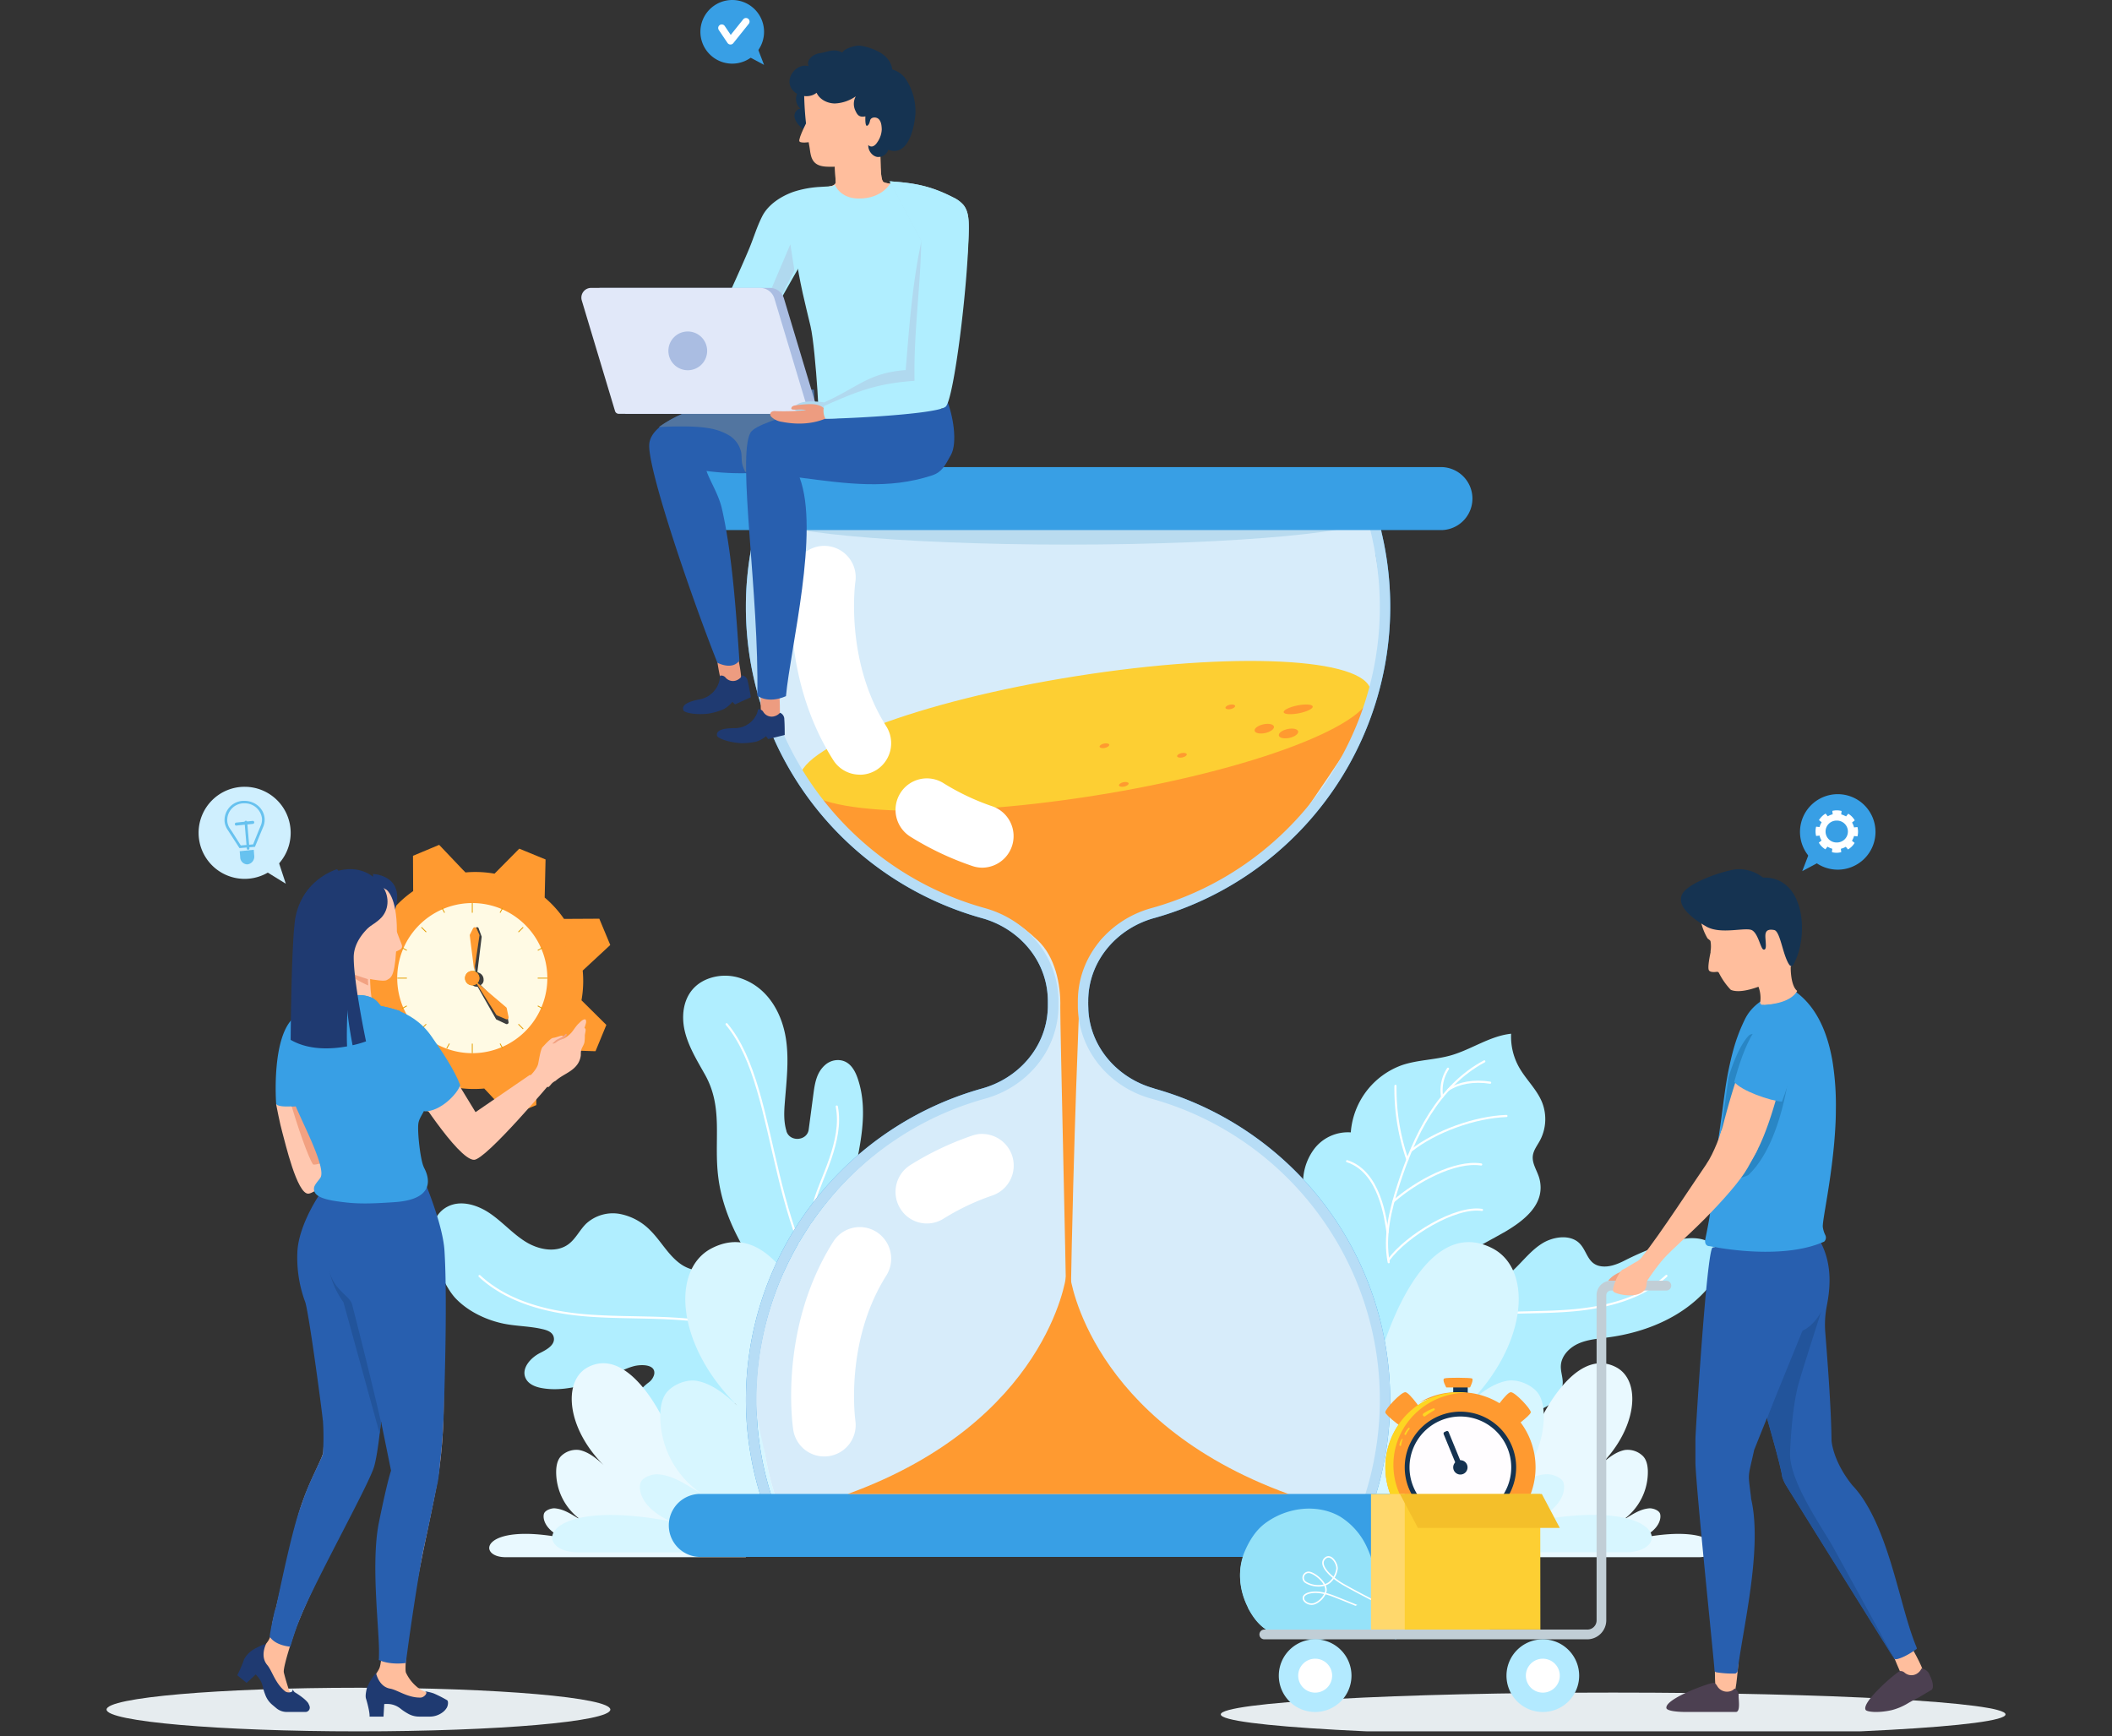 <svg xmlns="http://www.w3.org/2000/svg" xmlns:xlink="http://www.w3.org/1999/xlink" viewBox="0 0 884.05 726.77"><rect x="0" y="0" width="884.05" height="726.77" fill="#333333" stroke="none"/><defs><style>.cls-1,.cls-17,.cls-3,.cls-34,.cls-46{fill:none;}.cls-2{fill:#b0eeff;}.cls-3,.cls-34,.cls-46{stroke:#fff;}.cls-3,.cls-46{stroke-linecap:round;stroke-linejoin:round;}.cls-3{stroke-width:0.89px;}.cls-4{fill:#fcccb1;}.cls-5{fill:#e9f9ff;}.cls-6{fill:#d7f6ff;}.cls-7{fill:#389fe5;}.cls-8{fill:#fff;}.cls-9{fill:#d7ecfa;}.cls-10{fill:#ff9a30;}.cls-11{fill:#fdcf33;}.cls-12{fill:#b7ddf6;}.cls-13{fill:#b9dbef;}.cls-14{fill:#e6ecef;}.cls-15{fill:#ffbd1d;}.cls-16{fill:#fffae4;}.cls-17{stroke:#e49f05;stroke-width:0.36px;}.cls-17,.cls-34{stroke-miterlimit:10;}.cls-18{fill:#8cc64b;}.cls-19{fill:#3d3d3d;}.cls-20{fill:#e49f05;}.cls-21{fill:#1f3a71;}.cls-22{fill:#ffc8b0;}.cls-23{fill:#f2a181;}.cls-24{fill:#ffbe9d;}.cls-25{fill:#285faf;}.cls-26{fill:#22549b;}.cls-27{fill:#cfeffe;}.cls-28{fill:#67c2ef;}.cls-29{clip-path:url(#clip-path);}.cls-30{fill:#153351;}.cls-31{fill:#fdd622;}.cls-32{fill:#fffdff;}.cls-33{fill:#95e2f9;}.cls-34{stroke-width:0.62px;}.cls-35{fill:#4c4051;}.cls-36{fill:#2986c5;}.cls-37{fill:#ffd86c;}.cls-38{fill:#f4bf2a;}.cls-39{fill:#c1ced6;}.cls-40{fill:#b3eaff;}.cls-41{fill:#ed9c80;}.cls-42{fill:#5275a0;}.cls-43{fill:#b0d9ef;}.cls-44{fill:#aabde2;}.cls-45{fill:#e1e8f9;}.cls-46{stroke-width:3px;}</style><clipPath id="clip-path" transform="translate(0 -10.28)"><rect class="cls-1" width="884.05" height="735.02"/></clipPath></defs><g id="Camada_2" data-name="Camada 2"><g id="Camada_1-2" data-name="Camada 1"><g id="Group_290" data-name="Group 290"><path id="Fill_1" data-name="Fill 1" class="cls-2" d="M527.18,596.13c7.31-14.8,19.1-27.06,32.15-37,10.51-8,22.4-15.84,34.85-20.45,11.05-4.09,13.5,5.53,22.41,8.82,5.7,2.1,12-1.11,16.5-5.2,4.32-3.95,7.9-8.9,13-11.85,3.8-2.18,9.49-3.27,13.48-.93,5,2.9,4.11,10,10.81,10.85,3.12.38,6.22-.74,9.05-2.12a127.57,127.57,0,0,1,20.34-8.33c6.44-1.89,14.78-2.51,18.49,3.05,3.57,5.35.18,12.59-4.11,17.37-10.33,11.52-25.61,17.73-41,19.77-4.19.55-8.5.85-12.37,2.55s-7.29,5.2-7.44,9.41c-.09,2.27.76,4.48.8,6.75.08,6.29-6.16,11-12.31,12.4-15.85,3.61-26.16-10.26-41.06-12.38-16.89-2.42-42.89.21-54.62,14.39" transform="translate(0 -10.28)"/><path id="Stroke_3" data-name="Stroke 3" class="cls-3" d="M555.57,589a110.6,110.6,0,0,1,60.48-28c14.08-1.82,28.35-.95,42.48-2.22s28.79-5.06,39-14.41" transform="translate(0 -10.28)"/><path id="Fill_5" data-name="Fill 5" class="cls-2" d="M629.34,526.29c8.46-4.92,17.54-11.77,15.14-22.22-.78-3.43-3.3-6.55-2.86-10,.28-2.3,1.8-4.22,2.91-6.25a19.1,19.1,0,0,0,1-16c-2.18-5.5-6.8-9.65-9.69-14.81A26.21,26.21,0,0,1,632.53,443c-8.93.95-16.64,6.62-25.29,9.08-6.61,1.87-13.67,1.84-20.2,4a32.5,32.5,0,0,0-21.62,28.22,17.75,17.75,0,0,0-15.15,6.71,23.38,23.38,0,0,0-4.59,17.5c3.89,25.33,16.83,45.48,33.4,64.26-3.6-4.08,7.46-16.78,9.6-19.26,9.3-10.75,22.05-16.94,34.24-23.68,1.94-1.08,4.17-2.26,6.43-3.58" transform="translate(0 -10.28)"/><g id="Group_23" data-name="Group 23"><path id="Stroke_7" data-name="Stroke 7" class="cls-3" d="M581.29,538.65c-2.09-10.87.7-22.06,4.12-32.58,3.34-10.24,7.33-20.35,13.09-29.42s13.39-17.09,22.81-22.08" transform="translate(0 -10.28)"/><path id="Stroke_9" data-name="Stroke 9" class="cls-3" d="M584.12,464.82a90.3,90.3,0,0,0,5,30.87" transform="translate(0 -10.28)"/><path id="Stroke_11" data-name="Stroke 11" class="cls-3" d="M590.58,492c10.34-8.19,26.86-14.11,40-14.57" transform="translate(0 -10.28)"/><path id="Stroke_13" data-name="Stroke 13" class="cls-3" d="M563.87,496.35c13.74,4.44,16.07,24.16,16.93,29.75" transform="translate(0 -10.28)"/><path id="Stroke_15" data-name="Stroke 15" class="cls-3" d="M583.27,513.19C592.73,504.87,609,496,620,497.73" transform="translate(0 -10.28)"/><path id="Stroke_17" data-name="Stroke 17" class="cls-3" d="M581.27,537.64c7.52-10.19,28.05-22.64,39.06-20.89" transform="translate(0 -10.28)"/><path id="Stroke_19" data-name="Stroke 19" class="cls-3" d="M606.11,457.65a16.53,16.53,0,0,0-2.46,11.82" transform="translate(0 -10.28)"/><path id="Stroke_21" data-name="Stroke 21" class="cls-3" d="M606.28,466.42c4.45-2.87,10.64-4,17.47-2.93" transform="translate(0 -10.28)"/></g><path id="Fill_24" data-name="Fill 24" class="cls-2" d="M389.3,613.36c-11.5-31.73-41-61.35-70.05-78.26-7.08-4.12-17.42-7.24-20.66,2.6-2.09,6.33-9.41,4.68-13.59,1.76-5.19-3.63-8.21-9.51-12.61-13.94a24.14,24.14,0,0,0-13-7.1,16.54,16.54,0,0,0-13.94,4c-2.75,2.64-4.4,6.35-7.44,8.64-5.1,3.83-12.52,2.4-17.94-.95s-9.7-8.31-15-11.92-12.35-5.75-17.95-2.7c-7.41,4-8.09,14.84-4.94,22.72,1.94,4.87,5,11.93,8.7,15.74,5.25,5.42,12.87,9,20.17,10.46,5.37,1.06,10.93,1,16.26,2.3,1.93.46,4.14,1.28,4.52,3.52.56,3.23-3.4,5.2-5.72,6.38-4,2-8,6.46-6.1,10.56,1.18,2.58,4.17,3.73,7,4.2,8.32,1.43,16.58-1,24.48-3.44,4.8-1.5,9-4.52,13.94-5.8,2.56-.67,9.12-1,8.42,3.4a6,6,0,0,1-2.23,3.38,22.94,22.94,0,0,0-3.08,2.74c-3.79,4.63,0,10.1,4.94,11.3,3.82.92,7.81-.07,11.63-1,25-5.88,51.24-8.16,76.42-3,5.37,1.1,11.23,2.94,13.92,7.74" transform="translate(0 -10.28)"/><path id="Stroke_26" data-name="Stroke 26" class="cls-3" d="M360.92,595.12a123.51,123.51,0,0,0-68.3-31.93c-15.88-2-32-1-47.9-2.35s-32.46-5.69-44-16.41" transform="translate(0 -10.28)"/><path id="Fill_28" data-name="Fill 28" class="cls-4" d="M367,597.14s-44.27-29.19-56.77-58.8c8.44,2.27,13.9,5,19.83,9.77,6.4,9,21.62,22.7,31.95,31.62,1.47,4.89,3.13,10.63,5,17.41" transform="translate(0 -10.28)"/><path id="Fill_30" data-name="Fill 30" class="cls-2" d="M365,587c-1.63-10.32-6.14-20.57-7.91-31.06-2.84-16.81-3.28-33.72-.2-50.43,2.62-14.24,7-29.15,2.21-43.56-1.27-3.83-3.61-8-8.54-7.92a8.09,8.09,0,0,0-5.26,2.12c-3.59,3.2-4.25,7.81-4.84,12.22l-1.95,14.73c-.63,4.78-7.87,5.36-9.32.7l0-.12c-1.19-3.92-1-8.05-.66-12.09.68-8.79,1.79-17.64.46-26.39-1.61-10.59-7.37-21.33-18.6-25.3a20.36,20.36,0,0,0-12.4-.43c-11.23,3.23-13.51,13.91-11.25,22.86,1.59,6.3,5.11,12,8.33,17.74,7.86,14,3.61,27.33,5.59,43C304.78,536.27,337,568.35,365,587" transform="translate(0 -10.28)"/><path id="Stroke_32" data-name="Stroke 32" class="cls-3" d="M304.14,439c23.84,28.43,15.23,95.56,56.78,131.8" transform="translate(0 -10.28)"/><path id="Stroke_34" data-name="Stroke 34" class="cls-3" d="M350.26,473.46c2.86,14.45-7,30.67-9.26,39.66s-3.49,24.3-1,33.33" transform="translate(0 -10.28)"/><path id="Fill_36" data-name="Fill 36" class="cls-5" d="M281.69,614.57c-1-5.76-17-41.63-35.55-32-11,5.7-9,26.71,8.17,42.58-3.38-3.27-7.27-7-11.88-7.9a9.14,9.14,0,0,0-7.39,2.38c-1.66,1.53-2.15,4-2.23,6.22a24.57,24.57,0,0,0,10.88,21c-3.8-2.13-7.1-4.8-11.43-5.18-1.42-.12-3.8.69-4.46,2s-.66,6.52,7.71,10.35c-34.12-6.5-36.11,8.1-23.85,8.1H312.25" transform="translate(0 -10.28)"/><path id="Fill_38" data-name="Fill 38" class="cls-6" d="M346.48,584.53c-1.63-9.21-18.67-67.09-48.58-51.72C280.13,542,283.32,575.56,311.08,601c-5.45-5.24-11.74-11.18-19.17-12.65-4-.79-8.93,1-11.94,3.81-2.67,2.46-3.46,6.34-3.59,10a39.17,39.17,0,0,0,17.56,33.55c-6.14-3.42-11.46-7.69-18.46-8.29-2.28-.19-6.14,1.1-7.19,3.12-1.15,2.2-1.07,10.43,12.45,16.57-55.08-10.39-58.29,13-38.5,13H373.08" transform="translate(0 -10.28)"/><path id="Fill_40" data-name="Fill 40" class="cls-5" d="M640.88,614.57c1-5.76,17-41.63,35.55-32,11,5.7,9,26.71-8.16,42.58,3.37-3.27,7.27-7,11.87-7.9a9.11,9.11,0,0,1,7.39,2.38c1.66,1.53,2.15,4,2.23,6.22a24.57,24.57,0,0,1-10.88,21c3.8-2.13,7.1-4.8,11.44-5.18,1.41-.12,3.8.69,4.45,2s.66,6.52-7.71,10.36c34.12-6.5,36.11,8.1,23.85,8.1H610.32" transform="translate(0 -10.28)"/><path id="Fill_42" data-name="Fill 42" class="cls-6" d="M576.09,584.53c1.63-9.21,18.67-67.09,48.59-51.72,17.76,9.14,14.57,42.75-13.19,68.15,5.45-5.24,11.74-11.18,19.17-12.65,4-.79,8.93,1,11.94,3.81,2.68,2.46,3.46,6.34,3.59,10a39.17,39.17,0,0,1-17.56,33.55c6.14-3.42,11.46-7.69,18.46-8.29,2.27-.19,6.13,1.1,7.19,3.12,1.14,2.2,1.06,10.43-12.45,16.57,55.08-10.39,58.29,13,38.49,13H549.49" transform="translate(0 -10.28)"/><path id="Fill_44" data-name="Fill 44" class="cls-7" d="M483.11,465.9c-15.12-4.17-26.63-17-27.54-32.72,0-.76-.06-1.51-.06-2.26a3.91,3.91,0,0,1,0-.68,3.76,3.76,0,0,1,0-.67c0-.75,0-1.5.06-2.26.9-15.7,12.42-28.55,27.54-32.73a135.28,135.28,0,0,0,96.6-154.68c-.25-1.36-.5-2.7-.8-4-.21-1-.42-1.95-.66-2.92a.85.85,0,0,0,0-.17c-.12-.5-.24-1-.38-1.52-.22-1-.47-1.91-.75-2.87-.4-1.46-.81-2.9-1.26-4.34h-4.6c.15.46.31.93.43,1.4a1.06,1.06,0,0,1,.09.25c.26.82.5,1.63.73,2.45.15.54.31,1.06.43,1.6.24.85.47,1.69.68,2.54.14.54.28,1.08.38,1.6.23.87.42,1.72.59,2.59.07.3.14.59.19.89,0,.1,0,.23.07.35q.32,1.49.57,3a130.4,130.4,0,0,1,2.16,23.66c0,58.57-39.33,110.37-95.59,126-17.42,4.81-29.78,19.55-30.75,36.71-.05.84-.07,1.67-.07,2.5,0,.23,0,.47,0,.68s0,.47,0,.68c0,.84,0,1.67.07,2.5,1,17.17,13.33,31.92,30.75,36.72,56.26,15.6,95.59,67.43,95.59,126a130.62,130.62,0,0,1-2.16,23.68,127.29,127.29,0,0,1-10.12,31.74H328.92a128.23,128.23,0,0,1-10.14-31.75,130.29,130.29,0,0,1-2.13-23.66c0-58.55,39.32-110.37,95.59-126,17.41-4.8,29.76-19.56,30.75-36.72.05-.84.07-1.67.07-2.5,0-.21,0-.46,0-.68s0-.46,0-.68c0-.84,0-1.67-.07-2.5-1-17.17-13.34-31.9-30.75-36.72-56.27-15.61-95.59-67.42-95.59-126a130.46,130.46,0,0,1,2.13-23.66c.25-1.37.52-2.72.82-4.1,0,0,0-.07,0-.1.3-1.32.59-2.64.92-4,0-.07,0-.13,0-.22.26-1,.52-2,.81-3,0-.09.06-.16.07-.24.09-.39.21-.79.33-1.17.19-.73.42-1.44.65-2.16a2.25,2.25,0,0,1,.08-.24c.13-.47.28-.94.44-1.41h-4.6c-.45,1.44-.87,2.89-1.27,4.35-.28,1-.52,1.9-.75,2.87-.14.5-.26,1-.38,1.51a.51.51,0,0,0,0,.17c-.25,1-.46,1.95-.66,2.93-.3,1.32-.56,2.66-.8,4a133,133,0,0,0-2.22,24.46,135.12,135.12,0,0,0,98.82,130.22c15.1,4.18,26.63,17,27.51,32.72.06.77.07,1.52.07,2.26,0,.23,0,.47,0,.68s0,.47,0,.68c0,.75,0,1.5-.07,2.26-.88,15.69-12.41,28.55-27.51,32.72a135.32,135.32,0,0,0-84.92,190H568a135.3,135.3,0,0,0-84.91-190" transform="translate(0 -10.28)"/><path id="Fill_46" data-name="Fill 46" class="cls-8" d="M577.87,596.69a129.51,129.51,0,0,1-2.14,23.58,127,127,0,0,1-10.07,31.62H330.55a127.45,127.45,0,0,1-10.09-31.64,130.17,130.17,0,0,1-2.12-23.56c0-58.32,39.12-109.94,95.1-125.48,17.32-4.78,29.6-19.48,30.59-36.58.05-.83.07-1.66.07-2.5,0-.21,0-.45,0-.67s0-.46,0-.68c0-.83,0-1.66-.07-2.5-1-17.1-13.27-31.78-30.59-36.58-56-15.53-95.1-67.13-95.1-125.47a130.17,130.17,0,0,1,2.12-23.56c.24-1.37.52-2.72.81-4.09,0,0,0-.07,0-.1.28-1.32.59-2.63.92-3.95a2.25,2.25,0,0,1,.05-.22c.27-1.1.55-2.17.88-3.26s.62-2.22,1-3.31c.17-.56.34-1.12.52-1.65h247c.17.53.34,1.09.52,1.64.26.82.5,1.63.72,2.45.16.53.31,1,.43,1.59.25.85.47,1.68.68,2.53.14.54.27,1.07.38,1.59.22.87.41,1.72.58,2.59.09.4.18.81.26,1.23.21,1,.4,2,.57,3a130.2,130.2,0,0,1,2.15,23.56c0,58.34-39.12,109.94-95.1,125.48-17.33,4.8-29.62,19.48-30.59,36.58-.05.83-.07,1.66-.07,2.5,0,.22,0,.47,0,.68s0,.46,0,.67c0,.83,0,1.66.07,2.5,1,17.1,13.26,31.8,30.59,36.58,56,15.54,95.1,67.16,95.1,125.48" transform="translate(0 -10.28)"/><path id="Fill_48" data-name="Fill 48" class="cls-9" d="M577.87,596.69a129.51,129.51,0,0,1-2.14,23.58,127,127,0,0,1-10.07,31.62H330.55a127.45,127.45,0,0,1-10.09-31.64c-1.42-7.64-4-15.62-4-23.61,0-58.32,40-111.68,95.94-127.22,17.32-4.78,29.21-18.54,30.2-35.64.05-.83,0-.81,0-1.64,0-.21,0-.46,0-.68s0-.45,0-.68c0-.83.05-1.66,0-2.5-1-17.1-11.81-31.77-29.14-36.57-36.1-10-66.58-34.46-82.79-66.83-8.76-17.49-12.3-37.94-12.3-58.65a130.17,130.17,0,0,1,2.12-23.56c.24-1.37.52-2.72.81-4.09,0,0,0-.07,0-.1.27-1.32.58-2.63.91-3.95a1.42,1.42,0,0,0,.05-.22c.28-1.1.56-2.17.89-3.26s.62-2.22,1-3.31c.18-.56.35-1.12.53-1.65h247c.17.53.34,1.09.52,1.64.25.82.5,1.63.72,2.45.16.53,1,1.06,1.11,1.6.24.85.17,1.77.38,2.62.13.54.48.8.58,1.32.23.86.66,1.86.83,2.72.09.4-.08,1.1,0,1.52.21,1-.17,1.72,0,2.7a129.4,129.4,0,0,1,2.14,23.57c0,58.34-39.12,109.94-95.1,125.48-17.32,4.8-29.62,19.47-30.58,36.57-.06.84-.07,1.67-.07,2.5,0,.23,0,.47,0,.68s0,.47,0,.68c0,.83,0,1.66.07,2.5,1,17.1,14.23,30.08,31.55,34.86,56,15.54,94.13,68.87,94.13,127.19" transform="translate(0 -10.28)"/><path id="Fill_50" data-name="Fill 50" class="cls-10" d="M340.64,341.29s20.5,33.85,69.66,49.41c12.59,3.73,16.83,6.48,24.08,13.21s9.72,18.57,9.44,27.93c-.1,7.24,2.48,113.28,2.48,126.49,0,12.46,2.16,3.24,1.8.57,1.28-75,3.78-130.26,3.78-130.26s4.46-23.59,11.35-26.85,31.9-15,42.14-17.84,35-25.6,35-25.6,31.42-45.13,33.33-50.91-14.2-6.33-14.2-6.33Z" transform="translate(0 -10.28)"/><path id="Fill_52" data-name="Fill 52" class="cls-11" d="M573.76,299.34c2.14,13.82-49.66,33.54-115.69,44s-121.31,7.79-123.45-6,49.66-33.53,115.69-44,121.3-7.8,123.44,6" transform="translate(0 -10.28)"/><g id="Group_58" data-name="Group 58"><path id="Fill_54" data-name="Fill 54" class="cls-8" d="M411.22,373.49a13,13,0,0,1-4.27-.72A124.5,124.5,0,0,1,381,360.47a13.24,13.24,0,0,1-4.13-18.2,13.09,13.09,0,0,1,18-4.2l.07.05a99.18,99.18,0,0,0,20.48,9.69,13.21,13.21,0,0,1-4.27,25.68" transform="translate(0 -10.28)"/><path id="Fill_56" data-name="Fill 56" class="cls-8" d="M359.86,334.55a13.11,13.11,0,0,1-11.09-6.12c-22.9-36.17-17-76.79-16.74-78.5a13.13,13.13,0,1,1,26,4c-.07.54-4.47,32.86,12.94,60.36a13.26,13.26,0,0,1-4,18.23,13.09,13.09,0,0,1-7,2.06" transform="translate(0 -10.28)"/></g><g id="Group_63" data-name="Group 63"><path id="Fill_59" data-name="Fill 59" class="cls-8" d="M411.22,484.92a13,13,0,0,0-4.27.72A124.37,124.37,0,0,0,381,498a13.28,13.28,0,0,0-4.13,18.24,13.06,13.06,0,0,0,18,4.22l.1-.06a98.74,98.74,0,0,1,20.48-9.71,13.24,13.24,0,0,0-4.27-25.74" transform="translate(0 -10.28)"/><path id="Fill_61" data-name="Fill 61" class="cls-8" d="M359.86,523.94a13.12,13.12,0,0,0-11.09,6.14c-22.9,36.24-17,76.95-16.74,78.66a13.13,13.13,0,1,0,26-3.85.51.51,0,0,0,0-.13c-.07-.54-4.47-32.92,12.94-60.49a13.27,13.27,0,0,0-4-18.25,13,13,0,0,0-7-2.08" transform="translate(0 -10.28)"/></g><path id="Fill_64" data-name="Fill 64" class="cls-12" d="M483.11,465.9c-15.12-4.17-26.63-17-27.54-32.72,0-.76-.06-1.51-.06-2.26a3.91,3.91,0,0,1,0-.68,3.76,3.76,0,0,1,0-.67c0-.75,0-1.5.06-2.26.9-15.7,12.42-28.55,27.54-32.73a135.28,135.28,0,0,0,96.6-154.68c-.25-1.36-.5-2.7-.8-4-.21-1-.42-1.95-.66-2.92a.85.85,0,0,0,0-.17c-.12-.5-.24-1-.38-1.52-.22-1-.47-1.91-.75-2.87-.4-1.46-.81-2.9-1.26-4.34h-4.6c.15.45.3.93.43,1.4a1.06,1.06,0,0,1,.09.25c.26.82.5,1.63.73,2.45.15.54.31,1.06.43,1.6.24.85.47,1.69.68,2.54.14.54.28,1.08.38,1.6.23.87.42,1.72.59,2.59.07.3.12.59.19.89,0,.1,0,.23.07.35q.32,1.49.57,3a130.4,130.4,0,0,1,2.16,23.66c0,58.57-39.33,110.37-95.59,126-17.42,4.81-29.78,19.55-30.75,36.71-.05.84-.07,1.67-.07,2.5,0,.23,0,.47,0,.68s0,.47,0,.68c0,.84,0,1.67.07,2.5,1,17.17,13.33,31.92,30.75,36.72,56.26,15.6,95.59,67.43,95.59,126a130.62,130.62,0,0,1-2.16,23.68,127.29,127.29,0,0,1-10.12,31.74H328.92a128.23,128.23,0,0,1-10.14-31.75,130.29,130.29,0,0,1-2.13-23.66c0-58.55,39.32-110.37,95.59-126,17.41-4.8,29.76-19.56,30.75-36.72.05-.84.07-1.67.07-2.5,0-.21,0-.46,0-.68s0-.46,0-.68c0-.84,0-1.67-.07-2.5-1-17.17-13.34-31.9-30.75-36.72-56.27-15.61-95.59-67.42-95.59-126a130.46,130.46,0,0,1,2.13-23.66c.25-1.37.52-2.74.82-4.1,0,0,0-.07,0-.1.3-1.32.59-2.64.92-4,0-.07,0-.13,0-.22.26-1,.52-2,.81-3,0-.09.06-.16.07-.24.1-.39.21-.79.33-1.17.19-.73.42-1.44.65-2.16a2.25,2.25,0,0,1,.08-.24c.14-.47.28-1,.44-1.41h-4.6c-.45,1.44-.87,2.89-1.27,4.35-.28,1-.52,1.9-.75,2.87-.14.5-.26,1-.38,1.51a.51.51,0,0,0,0,.17c-.25,1-.46,1.95-.66,2.93-.3,1.32-.56,2.66-.8,4a133,133,0,0,0-2.22,24.46,135.12,135.12,0,0,0,98.82,130.22c15.1,4.18,26.63,17,27.51,32.72.06.77.07,1.52.07,2.26,0,.23,0,.47,0,.68s0,.47,0,.68c0,.75,0,1.5-.07,2.26-.88,15.69-12.41,28.55-27.51,32.72a135.32,135.32,0,0,0-84.92,190H568a135.3,135.3,0,0,0-84.91-190" transform="translate(0 -10.28)"/><path id="Fill_66" data-name="Fill 66" class="cls-7" d="M616.4,648.85h0A13,13,0,0,1,603.63,662h-311a13.19,13.19,0,0,1,0-26.36H603.63a13,13,0,0,1,12.77,13.18" transform="translate(0 -10.28)"/><path id="Fill_68" data-name="Fill 68" class="cls-10" d="M549.48,306c.2.9-2.36,2.17-5.71,2.84s-6.24.49-6.44-.41,2.36-2.17,5.71-2.84,6.24-.49,6.44.41" transform="translate(0 -10.28)"/><path id="Fill_70" data-name="Fill 70" class="cls-10" d="M543.39,316.46c.21,1-1.43,2.22-3.66,2.7s-4.21.06-4.42-1,1.43-2.22,3.66-2.7,4.21-.05,4.42,1" transform="translate(0 -10.28)"/><path id="Fill_72" data-name="Fill 72" class="cls-10" d="M533.25,314.43c.21,1-1.43,2.22-3.66,2.7s-4.21.06-4.42-.95,1.43-2.22,3.66-2.7,4.21-.06,4.42.95" transform="translate(0 -10.28)"/><path id="Fill_74" data-name="Fill 74" class="cls-10" d="M464.32,322c.1.51-.72,1.11-1.83,1.36s-2.1,0-2.21-.48.72-1.11,1.83-1.35,2.1,0,2.21.47" transform="translate(0 -10.28)"/><path id="Fill_76" data-name="Fill 76" class="cls-10" d="M517,305.74c.1.5-.72,1.11-1.83,1.36s-2.1,0-2.21-.48.71-1.11,1.83-1.35,2.1,0,2.21.47" transform="translate(0 -10.28)"/><path id="Fill_78" data-name="Fill 78" class="cls-10" d="M496.76,326c.1.5-.72,1.11-1.83,1.35s-2.1,0-2.21-.48.72-1.11,1.83-1.35,2.1,0,2.21.48" transform="translate(0 -10.28)"/><path id="Fill_80" data-name="Fill 80" class="cls-10" d="M472.43,338.18c.1.5-.72,1.11-1.83,1.36s-2.1,0-2.21-.48.71-1.11,1.83-1.35,2.1,0,2.21.47" transform="translate(0 -10.28)"/><path id="Fill_82" data-name="Fill 82" class="cls-10" d="M448,544.78l-.9-.35-.9.35s-7.79,60.49-91.36,90.89H539.35C455.78,605.27,448,544.78,448,544.78" transform="translate(0 -10.28)"/><path id="Fill_84" data-name="Fill 84" class="cls-13" d="M575.85,226.09c0,6.72-57.65,12.16-128.76,12.16s-128.75-5.44-128.75-12.16S376,213.92,447.09,213.92s128.76,5.45,128.76,12.17" transform="translate(0 -10.28)"/><path id="Fill_86" data-name="Fill 86" class="cls-7" d="M603.62,205.81h-311a12.58,12.58,0,0,0-9,3.86,13.41,13.41,0,0,0-3.74,9.33,13,13,0,0,0,12.78,13.17h311a13.19,13.19,0,0,0,0-26.36" transform="translate(0 -10.28)"/><path id="Fill_91" data-name="Fill 91" class="cls-14" d="M44.61,725.9c0,5,47.2,9.12,105.43,9.12s105.44-4.08,105.44-9.12-47.2-9.13-105.44-9.13S44.61,720.86,44.61,725.9" transform="translate(0 -10.28)"/><path id="Fill_93" data-name="Fill 93" class="cls-15" d="M152.12,411.4a51.68,51.68,0,0,0-.5,13l1.52.35.08,0,1.13,0,1.21-1.4.57-8.85-1.53-5.17-10.93-8.19-1.74-.69Z" transform="translate(0 -10.28)"/><path id="Fill_95" data-name="Fill 95" class="cls-10" d="M141.93,435.6l4.58,10.93,0,.06,13.26-.07h1.51a45.66,45.66,0,0,0,8.25,9l-.48,15.86,11,4.52,10-10.14.34-.34a45.64,45.64,0,0,0,12.35.51l-.05,0,10.81,11.53,10.29-4.3.7-.28-.08-14.78a45.2,45.2,0,0,0,9.06-8.3h0l15.46.51.35,0,4.53-11L243.4,429a45.5,45.5,0,0,0,.51-12.44l0,0,11.54-10.71-4.59-11h0l-14.77.08A45.68,45.68,0,0,0,228,386v-.31l.36-15.64-11-4.52,0,0L207,376a45.82,45.82,0,0,0-12.15-.52l-1-1-10-10.52-.09,0-10.89,4.56.07,14.78a45.43,45.43,0,0,0-9.08,8.32l-15.8-.56-4.52,11L154,412.49a45.73,45.73,0,0,0-.51,12.36l0-.06,0,0Z" transform="translate(0 -10.28)"/><path id="Fill_97" data-name="Fill 97" class="cls-10" d="M158.47,425.74a40.55,40.55,0,1,0,35.24-45.24,40.55,40.55,0,0,0-35.24,45.24h0" transform="translate(0 -10.28)"/><path id="Fill_99" data-name="Fill 99" class="cls-16" d="M166.51,423.6a31.42,31.42,0,1,0,27.31-35.06h0a31.43,31.43,0,0,0-27.31,35.06" transform="translate(0 -10.28)"/><path id="Stroke_101" data-name="Stroke 101" class="cls-17" d="M197.69,388.3v4.05" transform="translate(0 -10.28)"/><path id="Stroke_103" data-name="Stroke 103" class="cls-17" d="M219,398.44l-2,2" transform="translate(0 -10.28)"/><path id="Stroke_105" data-name="Stroke 105" class="cls-17" d="M229.12,419.73h-4.05" transform="translate(0 -10.28)"/><path id="Stroke_107" data-name="Stroke 107" class="cls-17" d="M219,441l-2-2" transform="translate(0 -10.28)"/><path id="Stroke_109" data-name="Stroke 109" class="cls-17" d="M197.69,451.15v-4" transform="translate(0 -10.28)"/><path id="Stroke_111" data-name="Stroke 111" class="cls-17" d="M176.4,441l2-2" transform="translate(0 -10.28)"/><path id="Stroke_113" data-name="Stroke 113" class="cls-17" d="M170.32,419.73h-4" transform="translate(0 -10.28)"/><path id="Stroke_115" data-name="Stroke 115" class="cls-17" d="M176.4,398.44l2,2" transform="translate(0 -10.28)"/><path id="Stroke_117" data-name="Stroke 117" class="cls-17" d="M210.41,390.33l-1.1,2" transform="translate(0 -10.28)"/><path id="Stroke_119" data-name="Stroke 119" class="cls-17" d="M227.1,407l-2,1.1" transform="translate(0 -10.28)"/><path id="Stroke_121" data-name="Stroke 121" class="cls-17" d="M227.1,432.45l-2-1.11" transform="translate(0 -10.28)"/><path id="Stroke_123" data-name="Stroke 123" class="cls-17" d="M210.41,449.13l-1.1-2" transform="translate(0 -10.28)"/><path id="Stroke_125" data-name="Stroke 125" class="cls-17" d="M187,449.13l1.11-2" transform="translate(0 -10.28)"/><path id="Stroke_127" data-name="Stroke 127" class="cls-17" d="M168.29,432.45l2-1.11" transform="translate(0 -10.28)"/><path id="Stroke_129" data-name="Stroke 129" class="cls-17" d="M168.29,407l2,1.1" transform="translate(0 -10.28)"/><path id="Stroke_131" data-name="Stroke 131" class="cls-17" d="M185,390.33l1.1,2" transform="translate(0 -10.28)"/><path id="Fill_133" data-name="Fill 133" class="cls-18" d="M196.68,418.71a2,2,0,1,0,2-2h0a2,2,0,0,0-2,2" transform="translate(0 -10.28)"/><path id="Fill_135" data-name="Fill 135" class="cls-19" d="M196.68,420.32a2.93,2.93,0,0,0,2.87,3,2.21,2.21,0,0,0,.37,0L207.69,437l4.1,1.91a.78.78,0,0,0,1.05-.41.75.75,0,0,0,0-.49L212,433.4l-.06,0L201.2,422.62a2.32,2.32,0,0,0,1.22-2.3,3,3,0,0,0-2.62-3l1.83-14.93-1.28-3.52a.66.66,0,0,0-.85-.43.65.65,0,0,0-.41.4l-1.42,3.42v.06L199,417.28a2.82,2.82,0,0,0-2.31,3" transform="translate(0 -10.28)"/><path id="Fill_137" data-name="Fill 137" class="cls-10" d="M199.47,398.85l1.22,2.79a.54.54,0,0,1,0,.31l-2.18,14.73-1.87-14.84a.61.61,0,0,1,.06-.33l1.34-2.68a.8.8,0,0,1,1.1-.28.83.83,0,0,1,.29.3" transform="translate(0 -10.28)"/><path id="Fill_139" data-name="Fill 139" class="cls-10" d="M211.76,436.89l-3.69-1.55a.8.8,0,0,1-.37-.31l-9-14.29,13.16,11.18a.68.68,0,0,1,.25.41l.77,3.73a.81.81,0,0,1-.69.9.84.84,0,0,1-.44-.07" transform="translate(0 -10.28)"/><path id="Fill_141" data-name="Fill 141" class="cls-20" d="M194.65,419.73a3,3,0,1,0,3-3,3,3,0,0,0-3,3h0" transform="translate(0 -10.28)"/><path id="Fill_143" data-name="Fill 143" class="cls-10" d="M194.65,419.73a3,3,0,1,0,3-3,3,3,0,0,0-3,3h0" transform="translate(0 -10.28)"/><path id="Fill_145" data-name="Fill 145" class="cls-21" d="M156.16,376.13s16.17.47,7.6,19.15-7.6-19.15-7.6-19.15" transform="translate(0 -10.28)"/><path id="Fill_147" data-name="Fill 147" class="cls-22" d="M161.68,382.65s4.51,2.74,4.45,17.54c0,.51,1.83,4.88,2,5.4.63,2-.63,2.11-2.34,3-.7,11.16-2.4,11-3.88,11.94-1.7,1.12-14.68-1.52-23-5.61s-11.17-16.27-7.65-23.75,20.68-14.92,30.43-8.47" transform="translate(0 -10.28)"/><path id="Fill_149" data-name="Fill 149" class="cls-21" d="M123.94,394.53c-1.3,7,2.08,17.56,15.6,22.16,0,0,1.2-4.2,2.07-8.3s12.33-8.82,17.3-13.3c.25-.23.48-.46.7-.68,3.53-3.76,3.36-9.64.12-13.65-2.79-3.47-8.95-9.19-20-5.42-9.84,3.36-14.2,10.61-15.81,19.19" transform="translate(0 -10.28)"/><path id="Fill_151" data-name="Fill 151" class="cls-22" d="M157.39,410c-2.19,2.39-2.6,7.23-2.42,11.85.05.79.1,1.57.14,2.33a74.85,74.85,0,0,0,1.26,8.69l-16.06-.41c.6-5.84-.4-15.58-.4-15.58s22.65-12.54,17.48-6.88" transform="translate(0 -10.28)"/><path id="Fill_153" data-name="Fill 153" class="cls-23" d="M154.1,422.77A43.67,43.67,0,0,1,144,416.69c4.28,1.64,10,3.47,10,3.47,0,.88.1,1.75.14,2.61" transform="translate(0 -10.28)"/><path id="Fill_155" data-name="Fill 155" class="cls-24" d="M166.26,534.64l-25.08-26.71S126,523.79,128.81,541.22c1.38,8.57,3.9,13,4.73,17.13.77,3.81,2.74,56.76,1.64,60.48s-6.93,13.8-10.05,24.76c-3.75,13.19-7.56,32.29-10.61,43.7s2,26.65,3,22.79c9.27-33,33.55-70.85,37.52-87.4s7-47.37,11.17-88" transform="translate(0 -10.28)"/><path id="Fill_157" data-name="Fill 157" class="cls-24" d="M125.71,686.36s-7.51,21.29-6.9,24c.36,1.66,2,7.22,2.41,8,.15.31,5.53,4.59,2,4.5s-11.9-11.2-13.14-12.05a5.28,5.28,0,0,1-2.47-5.47c.74-3.27,2.94-5.77,4.56-8.06s2.91-8.79,2.91-8.79Z" transform="translate(0 -10.28)"/><path id="Fill_159" data-name="Fill 159" class="cls-21" d="M129.15,723.41c-1.4-2.22-5.84-4.79-5.84-4.79h0c-.67-.87-1.21-1.43-.94-.87.46.94-2,1.42-3.13.42-4.14-3.42-5.33-8.5-7.37-10.92-2.92-3.43-.87-8-.56-8.72-1-.08-4.91,1.94-6,2.74a11.32,11.32,0,0,0-3.16,3.62,48.57,48.57,0,0,1-2.84,6.64l3.93,3.21,3.81-3.54,1,1.14a9.37,9.37,0,0,1,2,4.25,25.14,25.14,0,0,0,1,3.16,9.85,9.85,0,0,0,2.9,4.13l1.67,1.4a6.86,6.86,0,0,0,4.43,1.63h7.79a1.81,1.81,0,0,0,1.83-1.78,1.79,1.79,0,0,0,0-.23,3.81,3.81,0,0,0-.59-1.48" transform="translate(0 -10.28)"/><path id="Fill_161" data-name="Fill 161" class="cls-24" d="M186.13,721.61c-.53-.71-6.88-2.34-9.78-3.87a17.36,17.36,0,0,1-6.44-7.32c-.53-1.7.38-10,.78-13.45,2.76-23.92,11.23-57.4,13.14-71.37,3.32-24.29,2.42-49.75-3.45-89.74l-32.59-30s-11.45,17.31-9.74,35c1,10.26,9.25,12.57,10.3,16.62S164.9,626.7,164.9,626.7A119.62,119.62,0,0,0,158,655c-1.35,12.77,2.23,27.15,2,41.94-.13,2.88-.25,9.8-1.3,11.9-1.28,2.59-4.21,5.5-4.38,8.9a5.23,5.23,0,0,0,3.56,5c2.41,1,3.93-.32,4.78-.28,5,.24,6,3.75,14.54,4.51a13.53,13.53,0,0,0,8.78-2.74,1.81,1.81,0,0,0,.22-2.53" transform="translate(0 -10.28)"/><path id="Fill_163" data-name="Fill 163" class="cls-21" d="M187.06,725.05a6.5,6.5,0,0,1-1.79,2,8.92,8.92,0,0,1-5.56,1.8h-4.24a9.42,9.42,0,0,1-4.88-1.35,21.89,21.89,0,0,1-2.75-1.83,9,9,0,0,0-4.28-2,11.87,11.87,0,0,0-2.73-.07l-.3,5.27h-5.84c.18-1.82-1.21-6.71-1.48-7.53-.4-1.2.11-3.41.41-4.61a21.85,21.85,0,0,1,3.76-6.11c.24.82,1.47,5.76,5.94,6.53,3.11.56,7.25,3.8,12.66,3.74,1.56,0,3.16-2,2.21-2.41s1.73.06,3.43.69a50.73,50.73,0,0,1,5.5,2.8c.59.35.51,2-.06,3.07" transform="translate(0 -10.28)"/><path id="Fill_165" data-name="Fill 165" class="cls-22" d="M115.57,472.45s1.64,8.54,2.66,12.05,6.09,25.84,10.89,25.45,31.06-22.74,31.06-22.74l-3.72-7.59-23.12,11.24s-2.09-25.52-3.92-31.6Z" transform="translate(0 -10.28)"/><path id="Fill_167" data-name="Fill 167" class="cls-23" d="M121.66,471.83c2.55,9.12,7.46,23.17,9.33,25.81.84,1.18,17-4.72,17-11.06l-16.74-19.2Z" transform="translate(0 -10.28)"/><path id="Fill_169" data-name="Fill 169" class="cls-7" d="M137.88,430.88s-8.12.26-14.29,4.88c-10.18,7.64-8,36.49-8,36.49s-.21,1.53,6.56,1.15a48.31,48.31,0,0,0,12.2-2.33l-2-23.14Z" transform="translate(0 -10.28)"/><path id="Fill_171" data-name="Fill 171" class="cls-7" d="M119.75,449.13s-.9,16.17,2.22,24.33a30.25,30.25,0,0,0,5.77-.71Z" transform="translate(0 -10.28)"/><path id="Fill_173" data-name="Fill 173" class="cls-7" d="M135.85,433.32c.27-2.06.77-4.46,2.47-5.28a4.89,4.89,0,0,1,1.5-.35c5.21-.65,4.61-.94,9.85-.85A13.13,13.13,0,0,1,156,428.1c3,1.71,4.72,5.41,6.19,8.86Z" transform="translate(0 -10.28)"/><path id="Fill_175" data-name="Fill 175" class="cls-7" d="M135.85,433.32c.27-2.06.77-4.46,2.47-5.28a4.89,4.89,0,0,1,1.5-.35c5.21-.65,4.61-.94,9.85-.85A13.13,13.13,0,0,1,156,428.1c3,1.71,4.72,5.41,6.19,8.86Z" transform="translate(0 -10.28)"/><path id="Fill_177" data-name="Fill 177" class="cls-25" d="M115.43,683.43c2.06-9.16,6.81-32.73,10.56-42.78,1-2.61.72-2.54,3-8s6-12.63,6.18-13.84a104.59,104.59,0,0,0,0-13.94.3.3,0,0,1-.07-.23c0-1.13-5.47-42.85-7.29-49.18a53.35,53.35,0,0,1-3.32-21.34c.63-11.43,9.62-25.06,12.08-27.54l41.6-.68s7.17,17.14,7.87,27.74c1.45,22.34-.35,69.07-.35,69.07v.71s-.38,10.55-1.34,17.69c-.2,1.48-.32,4.84-1.1,9.57-1.16,5.16-2.75,13.32-4.44,21.17-.9,4.17-1.74,7.69-2.6,12.61-3.65,20.91-6.34,41.95-6.34,41.95s-6.32,1-11.34-1.27a8.07,8.07,0,0,0,.09-1.63c.47-9.13-3.62-38.18,0-56s5.07-21.6,5.07-21.6l-3.95-19.42c-.06-.33-.14-1.12-.26-1.12C159,610,158,619.13,156.66,624c-1.9,7.1-23.45,45.58-30.67,62.76a133.08,133.08,0,0,0-4.45,12.82s-6.2-.36-8.67-4.22c0,0,.28-2.59,2.11-10.78" transform="translate(0 -10.28)"/><path id="Fill_179" data-name="Fill 179" class="cls-7" d="M177.42,498.86c-1.49-2.93-2.8-15.23-2.28-18.38.55-3.37,3.54-5.18,4.89-12.68a27.69,27.69,0,0,0-4.46-20.39c-3.14-4.54-7.45-13.78-8.34-14.05-13.13-4-15.27-2.08-24.09-1.69A58,58,0,0,0,131.69,433c-4.75,1-10.45,2.62-11.42,9a64.51,64.51,0,0,0,2.78,29.38c2,6.23,14,27.82,11,32-.67,1-2.37,2.76-2.58,4-.75,4.37,6.32,5.44,13.38,6.25,6.42.73,13.07.36,20.31-.13,19.94-1.34,12.86-13.39,12.24-14.61" transform="translate(0 -10.28)"/><path id="Fill_181" data-name="Fill 181" class="cls-21" d="M121.66,445.56c7.66,4.44,17.09,3.93,23.63,2.73-.3-5.06.15-15.37.15-15.37.06,3.69,1.71,12.64,2.14,14.9a45.81,45.81,0,0,0,5.63-1.62s-5.15-24.46-5.15-35.21c0-9.24,10.1-15.59,10.1-15.59l-17.07-21.3a26.44,26.44,0,0,0-17.24,19.33c-1.91,7.8-2.19,52.13-2.19,52.13" transform="translate(0 -10.28)"/><path id="Fill_183" data-name="Fill 183" class="cls-26" d="M137.88,542.4a35.65,35.65,0,0,0,5.89,13l15.17,55.06s.26-2.26.54-4.91C155,586,148.06,558.94,147.4,556.36c-.93-3.69-7.56-5.92-9.52-14" transform="translate(0 -10.28)"/><path id="Fill_185" data-name="Fill 185" class="cls-22" d="M172.35,465s19.25,30.78,26.07,30.78c5,0,32.73-33,32.73-33l-9.41-2.52-22.69,15.56-13.78-22.59Z" transform="translate(0 -10.28)"/><path id="Fill_187" data-name="Fill 187" class="cls-22" d="M243.12,451.89a12.17,12.17,0,0,1,.09-1.71c.22-1.23,1.1-2.28,1.41-3.5a15.81,15.81,0,0,0,.18-2.92c.08-1.11.8-3-.15-3.1.19-.7.48-1.5.64-2.2.12-.54.09-1.58-.57-1.49-1,.12-2.05,1.36-2.67,1.93-.83.76-2.1,2.76-2.84,3.6a10.9,10.9,0,0,1-3.61,2.7s.47-.78.12-1.18c-.55-.61-2.33.48-4.29.74-1,.14-3.49,3-4.32,3.83s-1.6,5.89-1.83,6.94c-.6,2.74-4.27,5.89-4.27,5.89l8.43,3.92c.2.09,1.12-1,1.25-1.19a5.63,5.63,0,0,1,1.9-1.45c2.6-2.39,6.45-3.56,8.68-6.34a7.93,7.93,0,0,0,1.85-4.39v-.08" transform="translate(0 -10.28)"/><path id="Fill_189" data-name="Fill 189" class="cls-23" d="M236.69,443.14c-1.31,1.45-2.47,1.69-3.62,2.36-.91.52-.94,1-1.92,1.54,1.42.3,1.4-.66,3.56-1.54a4,4,0,0,0,2.49-1.93c.15-.36-.22-.7-.51-.43" transform="translate(0 -10.28)"/><path id="Fill_191" data-name="Fill 191" class="cls-7" d="M154.1,430.88c4.26.21,18,1.11,26.35,13,4.71,6.64,9.85,14.45,12.18,20.62-1.12,3.66-8.31,11.11-14.92,11-.33-.24-10.06-11.69-11.92-21Z" transform="translate(0 -10.28)"/><path id="Fill_193" data-name="Fill 193" class="cls-27" d="M111.52,375.2l8.11,5-4-12.17" transform="translate(0 -10.28)"/><path id="Fill_195" data-name="Fill 195" class="cls-27" d="M83.13,358.9a19.27,19.27,0,1,0,19.27-19.27A19.26,19.26,0,0,0,83.13,358.9" transform="translate(0 -10.28)"/><path id="Fill_197" data-name="Fill 197" class="cls-28" d="M100.23,365.28h0l-4.83-7.47A7.75,7.75,0,0,1,94,354.16a8.12,8.12,0,0,1,7.56-8.64h.08l.75,0a8.64,8.64,0,0,1,5.66,2.08,7.82,7.82,0,0,1,2.71,5.19,7.58,7.58,0,0,1-.67,3.81l-3.37,8.16-3.26.27-3.26.28Zm2.18-18.73-.64,0A7,7,0,0,0,95.14,354v.08a6.47,6.47,0,0,0,1.19,3.16l1,1.48,3.46,5.46,2.57-.22,2.58-.22,2.43-6,.69-1.63a6.56,6.56,0,0,0,.59-3.3A7.2,7.2,0,0,0,102.41,346.55Z" transform="translate(0 -10.28)"/><path id="Fill_199" data-name="Fill 199" class="cls-28" d="M103.74,372.11h0a3.07,3.07,0,0,1-3.2-3v-.08l-.2-2.43,5.88-.6.19,2.44a3.24,3.24,0,0,1-2.67,3.63" transform="translate(0 -10.28)"/><path id="Fill_201" data-name="Fill 201" class="cls-28" d="M98.87,355.88a.58.58,0,0,1-.55-.58.6.6,0,0,1,.5-.68l7-.72a.6.6,0,0,1,.6.57h0a.62.62,0,0,1-.5.68l-7,.71h0" transform="translate(0 -10.28)"/><path id="Fill_203" data-name="Fill 203" class="cls-28" d="M103.85,366a.57.57,0,0,1-.55-.53l-.93-11a.58.58,0,0,1,.5-.63.55.55,0,0,1,.6.5v0l.93,11a.58.58,0,0,1-.5.64h-.05" transform="translate(0 -10.28)"/><path id="Fill_205" data-name="Fill 205" class="cls-10" d="M624.51,602l7.26,7.27s9-6.44,9-7.83-6.56-8.44-8.39-8.39-7.83,8.95-7.83,8.95" transform="translate(0 -10.28)"/><path id="Fill_207" data-name="Fill 207" class="cls-10" d="M596.12,602l-7.26,7.27s-9-6.44-9-7.83,6.56-8.44,8.39-8.39,7.83,8.95,7.83,8.95" transform="translate(0 -10.28)"/><path id="Clip_210-2" data-name="Clip 210-2" class="cls-1" d="M0,735H884.05V11.16H0Z" transform="translate(0 -10.28)"/><g class="cls-29"><g id="Grupo_de_máscara_2" data-name="Grupo de máscara 2"><path id="Fill_209" data-name="Fill 209" class="cls-30" d="M608.29,595.12h6.08V589h-6.08Z" transform="translate(0 -10.28)"/><path id="Fill_211" data-name="Fill 211" class="cls-10" d="M579.9,624.52a31.43,31.43,0,1,0,31.43-31.43h0a31.43,31.43,0,0,0-31.43,31.43" transform="translate(0 -10.28)"/><path id="Fill_212" data-name="Fill 212" class="cls-10" d="M638.24,626.37A32.11,32.11,0,0,1,623,653.92,32,32,0,0,0,640.73,625c0-17.63-13.87-31.93-31-31.93a30.11,30.11,0,0,0-15.67,4.38,30.07,30.07,0,0,1,13.17-3c17.11,0,31,14.29,31,31.92" transform="translate(0 -10.28)"/><path id="Fill_213" data-name="Fill 213" class="cls-31" d="M579.9,624.51c0,17.37,13.8,31.43,30.83,31.43a30.21,30.21,0,0,0,17.83-5.79,31.14,31.14,0,0,1-14.47,3.54c-17,0-30.83-13.53-30.83-30.21s13.81-30.21,30.83-30.21a31.24,31.24,0,0,0-3.36-.18c-17,0-30.83,14.07-30.83,31.42" transform="translate(0 -10.28)"/><path id="Fill_214" data-name="Fill 214" class="cls-30" d="M588,624.52a23.32,23.32,0,1,0,23.32-23.32h0A23.32,23.32,0,0,0,588,624.51h0" transform="translate(0 -10.28)"/><path id="Fill_215" data-name="Fill 215" class="cls-32" d="M590,624.52a21.29,21.29,0,1,0,21.29-21.29h0A21.29,21.29,0,0,0,590,624.52h0" transform="translate(0 -10.28)"/><path id="Fill_216" data-name="Fill 216" class="cls-10" d="M605.39,591.06h9.94s1.75-3.47.77-3.78-10.26-.42-11.47,0,.76,3.78.76,3.78" transform="translate(0 -10.28)"/><path id="Fill_217" data-name="Fill 217" class="cls-30" d="M611.14,625.5l.77-.34a.75.75,0,0,0,.38-1l-5.91-14.41a.7.7,0,0,0-.92-.4h0l-.76.33a.74.74,0,0,0-.38,1l5.91,14.41a.71.71,0,0,0,.92.4h0" transform="translate(0 -10.28)"/><path id="Fill_218" data-name="Fill 218" class="cls-30" d="M608.29,624.52a3,3,0,1,0,3-3,3,3,0,0,0-3,3h0" transform="translate(0 -10.28)"/><path id="Fill_219" data-name="Fill 219" class="cls-31" d="M612.24,654.2h0a.2.2,0,0,1-.17-.07A.28.28,0,0,1,612,654a.21.21,0,0,1,.2-.23h.43a5.93,5.93,0,0,1,1.78.18.05.05,0,0,1,0,.1,5.46,5.46,0,0,1-1.61.18h-.58Zm-2.45-.28a2.66,2.66,0,0,1-.83-.16.21.21,0,0,1-.14-.23.22.22,0,0,1,.2-.18.29.29,0,0,1,.1,0,5.41,5.41,0,0,0,.77.27l.35.1a0,0,0,0,1,0,.06.05.05,0,0,1,0,.05,1.74,1.74,0,0,1-.45.06Zm-23.58-38.36a.46.46,0,0,1-.34-.16.39.39,0,0,1-.09-.33,4.79,4.79,0,0,1,.53-1.6l.09-.17c.17-.33.37-.7.7-.81h0l0,0a1.61,1.61,0,0,1-.16.81c-.05.13-.09.25-.13.38-.11.47-.23,1-.32,1.58A.31.31,0,0,1,586.21,615.56Zm2.06-4.61a.44.44,0,0,1-.34-.2.34.34,0,0,1,0-.35,11.76,11.76,0,0,1,1.62-2.38.28.28,0,0,1,.21-.1.33.33,0,0,1,.23.54,11.68,11.68,0,0,0-1.44,2.3A.29.29,0,0,1,588.27,611Zm7.92-7.74a.66.66,0,0,1-.59-.49.7.7,0,0,1,.26-.8,19.44,19.44,0,0,1,4.2-2.11.35.35,0,0,1,.14,0,.43.43,0,0,1,.36.32.42.42,0,0,1-.18.47c-1.18.68-2.32,1.42-3.42,2.21l-.42.3a.65.65,0,0,1-.35.13Z" transform="translate(0 -10.28)"/><path id="Fill_220" data-name="Fill 220" class="cls-33" d="M522.39,683c-3.61-7.13-4.58-15.75-1.39-23.24,1.85-4.34,4.44-8.61,8.19-11.54a31.19,31.19,0,0,1,11.14-5.44c6.89-1.82,14.55-1.22,20.71,2.4a29.47,29.47,0,0,1,11.37,13.3c2.42,5.24,3.43,11.74,8.64,15.11,1.48,1,4,1.37,4.68,3.16.87,2.14-.71,4.27-1.56,6.12l-3,6.62c-.71,1.59-1.41,4.32-3.3,4.9s-3.77-.93-5.47-1.4c-4.5-1.24-9.38.52-13.48,2.32-4.7,2.07-12.41,1-17.57.54-9.55-.84-14.64-4.32-19-12.84" transform="translate(0 -10.28)"/><path id="Stroke_221" data-name="Stroke 221" class="cls-34" d="M584,684.88s-14.06-7-20.77-10.83a30.06,30.06,0,0,1-6.07-4.24c-1.58-1.41-4.77-4.76-2.72-7,2.41-2.61,5.25,1.64,5.23,4a9.06,9.06,0,0,1-3.28,6c-2.82,2-7.16,1.5-9.85-.17a2.27,2.27,0,0,1,1.39-4.18c2.18.14,8.31,4.78,6.9,8.51a8.4,8.4,0,0,1-4.19,4.43c-3.36,1.66-7.72-2.65-3-4.18,3.36-1.09,7.65.08,10.8,1.32,8.62,3.38,15.29,6.27,23.84,9.81" transform="translate(0 -10.28)"/><path id="Fill_222" data-name="Fill 222" class="cls-7" d="M581.37,694.47,588,678.94l-1.46-.69-6.65,15.53Z" transform="translate(0 -10.28)"/><path id="Fill_223" data-name="Fill 223" class="cls-28" d="M585.22,695.37c-.2-.4-.75,1-1.17,1.13l-.18-1c-.41.14-.87,1-1.07.58l-.13-.24a1,1,0,0,0-1.16-.43,1,1,0,0,1-1.15-.41l-.35-.64a.83.83,0,0,1,0-.75l6.67-14.72a.84.84,0,0,1,.59-.48l.71-.16a1,1,0,0,1,1.08.57.94.94,0,0,0,1.1.57l.26-.06a.94.94,0,0,1,1.08.52l.06.14a1,1,0,0,0,1.1.51l.2,0a1,1,0,0,1,1.11.54l0,.09a1.73,1.73,0,0,1,0,1.34l-6,13.24c-.19.4-.21-.55-.67-.38l-.8-1.7c-.42.15-.52,2.48-.72,2.08Z" transform="translate(0 -10.28)"/><path id="Fill_224" data-name="Fill 224" class="cls-7" d="M582.23,694.47l-.12,0a.29.29,0,0,1-.16-.38h0l3.47-7.53a.31.31,0,0,1,.4-.15.3.3,0,0,1,.14.39l-3.46,7.53a.31.31,0,0,1-.27.17" transform="translate(0 -10.28)"/><path id="Fill_225" data-name="Fill 225" class="cls-7" d="M586.22,684.33l-.1,0A.26.26,0,0,1,586,684l1.55-3.56a.24.24,0,0,1,.31-.13h0a.25.25,0,0,1,.12.33l-1.55,3.56a.24.24,0,0,1-.22.14" transform="translate(0 -10.28)"/><path id="Fill_226" data-name="Fill 226" class="cls-7" d="M586.2,690.41a.15.15,0,0,1-.09,0,.28.28,0,0,1-.11-.34l3.63-9.62a.21.21,0,0,1,.24-.15l0,0a.27.27,0,0,1,.11.34l-3.62,9.62a.24.24,0,0,1-.2.16" transform="translate(0 -10.28)"/><path id="Fill_227" data-name="Fill 227" class="cls-7" d="M584.25,696.5l-.12,0a.33.33,0,0,1-.15-.41l1.45-3.43a.29.29,0,0,1,.37-.17h0a.33.33,0,0,1,.15.41l-1.45,3.43a.28.28,0,0,1-.26.19" transform="translate(0 -10.28)"/><path id="Fill_228" data-name="Fill 228" class="cls-7" d="M590.22,688.39a.11.11,0,0,1-.07,0,.35.35,0,0,1-.1-.36l1.67-5.53c0-.14.15-.2.24-.14a.32.32,0,0,1,.09.36l-1.66,5.53c0,.1-.1.17-.17.17" transform="translate(0 -10.28)"/><path id="Fill_229" data-name="Fill 229" class="cls-7" d="M586.44,692.44a.32.32,0,0,1-.13,0c-.15,0-.22-.16-.15-.26l1.12-1.63a.37.37,0,0,1,.4-.1c.16.05.23.17.16.27l-1.12,1.62a.31.31,0,0,1-.28.12" transform="translate(0 -10.28)"/><path id="Fill_230" data-name="Fill 230" class="cls-7" d="M586.8,686.1a.28.28,0,0,1-.13,0,.3.3,0,0,1-.15-.4l.4-.9a.31.31,0,0,1,.41-.16.31.31,0,0,1,.15.41l-.4.9a.31.31,0,0,1-.28.18" transform="translate(0 -10.28)"/><path id="Fill_231" data-name="Fill 231" class="cls-33" d="M522.39,683.24c-3.61-7-4.58-15.43-1.39-22.77.37-.84.76-1.67,1.18-2.5-4.58,12,1.13,26.64,13.7,31.72,10.58,4.28,20.29,2.54,29.57-5.81,1.94-1.75,4.1-2.66,6.78-1.89,2.48.71,4.51,2.47,7,3a2.21,2.21,0,0,0,1.17,0,2.32,2.32,0,0,0,.87-.64,16.65,16.65,0,0,0,4.14-7.74,2,2,0,0,1,.27.48c.87,2.09-.71,4.17-1.55,6q-1.51,3.24-3,6.49c-.72,1.55-1.42,4.23-3.31,4.8s-3.77-.92-5.47-1.38c-4.5-1.21-9.38.51-13.48,2.27-4.7,2-12.4,1-17.57.53-9.56-.82-14.64-4.23-19-12.58" transform="translate(0 -10.28)"/><path id="Fill_232" data-name="Fill 232" class="cls-14" d="M511,727.93c0,5,73.54,9.12,164.24,9.12s164.24-4.08,164.24-9.12-73.53-9.13-164.24-9.13S511,722.89,511,727.93" transform="translate(0 -10.28)"/><path id="Fill_233" data-name="Fill 233" class="cls-24" d="M718,700.55s-.47,13.14.16,16.15c.48,2.37,7.15,2.6,8,1.35s1.85-16.51,1.85-16.51" transform="translate(0 -10.28)"/><path id="Fill_234" data-name="Fill 234" class="cls-35" d="M727.76,720.32c0,1.65.8,6.59-1.16,6.59H705.94c-5.29,0-8.29-.69-8.42-1.65-.55-3.92,17.91-10.53,19.67-10.51a.54.54,0,0,1,.22,0,2.58,2.58,0,0,1,1.3,1.18,4.79,4.79,0,0,0,6.16,2.07,4.42,4.42,0,0,0,1.23-.91,3.22,3.22,0,0,1,1.66,3.18" transform="translate(0 -10.28)"/><path id="Fill_235" data-name="Fill 235" class="cls-24" d="M792.8,704s2.43,6,3.49,8,8.29-.46,8.66-1.83-5.5-11.61-5.5-11.61" transform="translate(0 -10.28)"/><path id="Fill_236" data-name="Fill 236" class="cls-35" d="M807.52,711c2.16,4.26,1.64,6.25,1,6.65l-5.76,3.4,0,0c-.19.09-2.65,1.31-4.52,2.45a25.05,25.05,0,0,1-6.4,2.64c-5.89,1.33-10.44.7-10.91-.1-1.89-3.22,12.69-15.6,14.35-16.26a.67.67,0,0,1,.24,0,2.51,2.51,0,0,1,1.67.63,4.36,4.36,0,0,0,5,.58,5,5,0,0,0,2.13-2.29,4.39,4.39,0,0,1,3.27,2.32" transform="translate(0 -10.28)"/><path id="Fill_237" data-name="Fill 237" class="cls-25" d="M802.31,700.17c.16.37-.12.4-.44.64-5.12,3.64-8,4-8,4s-.76,0-.78,0c-1.19-1.86-37.76-60.54-44.91-71.88-.15-.25-.29-.48-.42-.68,0,0-.08-.06-.08-.12a14.16,14.16,0,0,1-1.16-2.26c0-.14-.13-.29-.17-.4a5.67,5.67,0,0,1-.38-1.21c-.06-.24-.1-.47-.14-.73,0,0,0-.08,0-.12-1-5-3.38-13.69-6.27-23.77-1.64-5.71-3.42-11.86-5.21-18.07-1.42-4.87-2.83-9.72-4.12-14.32L719.84,531a.86.86,0,0,1,.62-1,.76.76,0,0,1,.16,0l8.34-.55c10.6-.71,23.53-6,26.29-7.19a.88.88,0,0,1,1,.19c12.15,12.07,9.84,27.2,8.36,34.78,0,0,0,0,0,.05a40.31,40.31,0,0,0-.59,10.57c.85,10.89,2.47,31.23,2.63,45.36v0c0,.39.62,8.82,8.71,18.8a42.44,42.44,0,0,1,4.31,5.41c12.08,18.12,15.85,46.51,22.56,62.38" transform="translate(0 -10.28)"/><path id="Fill_238" data-name="Fill 238" class="cls-26" d="M792.8,704.61c-1.15-1.86-37.65-60.3-44.61-71.63-.14-.25-.28-.48-.4-.68,0,0-.07-.06-.07-.11a13.25,13.25,0,0,1-1.13-2.26c-.06-.15-.13-.29-.17-.4a5.91,5.91,0,0,1-.37-1.22c-.06-.24-.1-.47-.14-.73,0,0,0-.07,0-.12-1-5-3.37-13.23-6.15-23.18a.9.9,0,0,1,0-.54l16.56-44.56a.84.84,0,0,1,.79-.56h4.25a.84.84,0,0,1,.84.86.75.75,0,0,1,0,.26c-1.44,4.46-6.78,21-9.16,29.12-2.75,9.36-3.51,24-3.75,29.41-.54,11.79,13.65,31.81,17.72,39.1,4.34,7.81,24.22,44,25.84,47.24" transform="translate(0 -10.28)"/><path id="Fill_239" data-name="Fill 239" class="cls-25" d="M754.83,567.14c1.26-.58,6.32-3.37,9.53-12.25a.86.86,0,0,0-.35-1c-4.89-3-39-23.93-47.13-21.38-2.5.79-7.24,78.51-7.2,80.16,0,.82,0,9.24,0,10.23.54,13.23,7.45,79.31,8,86.61a.83.83,0,0,0,.71.78,43.09,43.09,0,0,0,8.1.53c.34-.29.45-.41.79-.7,2.13-17.69,10.49-51.12,5.81-72-.06-.26-.09-.51-.14-.77,0-.41-.08-1-.17-1.65-1.12-9.22-1.15-6.53,1.42-18.16a.5.5,0,0,1,0-.13c5.76-14.54,16.61-41,20.18-49.83a.8.8,0,0,1,.42-.43" transform="translate(0 -10.28)"/><path id="Fill_240" data-name="Fill 240" class="cls-7" d="M768.46,475c0,4.48-.3,8.94-.65,13.23-.46,5.26-1.09,10.28-1.73,14.82-1.54,10.84-3.24,18.89-3.08,20.82a10.85,10.85,0,0,0,1.07,3.47,2.32,2.32,0,0,1-.5,2.68c-.7.31-1.43.6-2.18.89-18.51,6.92-45.74,1-45.74,1-1.13.09-2.27-.82-1.82-3,.34-1.65,2-9.68,2-11.37s.38-6.9,1.25-14.26c.3-2.62.67-5.47,1.09-8.52.35-2.59.75-5.31,1.17-8.12.5-3.26.93-6.45,1.36-9.57.46-3.53.91-7,1.39-10.34a138.29,138.29,0,0,1,3.43-16.88,71.9,71.9,0,0,1,5-13.15c5.16-10.13,17.64-11.72,19.81-11.93a.74.74,0,0,1,.56.14c9.32,6.36,14.06,17.3,16.17,29.68A116,116,0,0,1,768.46,475" transform="translate(0 -10.28)"/><path id="Fill_241" data-name="Fill 241" class="cls-36" d="M750.22,448.6C749.49,458,746.09,488.45,732,502a.9.9,0,0,1-.19.15c-.73.4-5.09,2.57-13.29,1.44a.86.86,0,0,1-.74-1c.55-4.59,1.25-9.9,2.1-15.56a.84.84,0,0,1,.17-.4l3.52-25.49s3.59-12.34,8.4-17.31c3-3.15,16.74,4.19,16.74,4.19a.84.84,0,0,1,1.17-.18.85.85,0,0,1,.33.76" transform="translate(0 -10.28)"/><path id="Fill_242" data-name="Fill 242" class="cls-23" d="M678.94,542.4s-4.26,1.61-5.77,4.05h6.09" transform="translate(0 -10.28)"/><path id="Fill_243" data-name="Fill 243" class="cls-11" d="M644.72,635.67l.06,56.71-58.8.06V635.73Z" transform="translate(0 -10.28)"/><path id="Fill_244" data-name="Fill 244" class="cls-37" d="M588,635.67v56.76H573.87l0-56.76Z" transform="translate(0 -10.28)"/><path id="Fill_245" data-name="Fill 245" class="cls-38" d="M652.9,649.86H593.51L586,635.67h59.39Z" transform="translate(0 -10.28)"/><path id="Fill_246" data-name="Fill 246" class="cls-39" d="M529.22,696.5H664.44a8,8,0,0,0,7.92-7.93V552.49a2,2,0,0,1,1.95-2H697.5a2,2,0,0,0,0-4.09H674.31a6,6,0,0,0-6,6V688.57a3.86,3.86,0,0,1-3.84,3.85H529.22a2,2,0,0,0,0,4.08" transform="translate(0 -10.28)"/><path id="Fill_247" data-name="Fill 247" class="cls-40" d="M630.59,711.7a15.21,15.21,0,1,0,15.21-15.2,15.21,15.21,0,0,0-15.21,15.2h0" transform="translate(0 -10.28)"/><path id="Fill_248" data-name="Fill 248" class="cls-8" d="M638.7,711.71a7.1,7.1,0,1,0,7.1-7.1h0a7.1,7.1,0,0,0-7.1,7.1" transform="translate(0 -10.28)"/><path id="Fill_249" data-name="Fill 249" class="cls-40" d="M535.29,711.7a15.21,15.21,0,1,0,15.21-15.2,15.21,15.21,0,0,0-15.21,15.2h0" transform="translate(0 -10.28)"/><path id="Fill_250" data-name="Fill 250" class="cls-8" d="M543.41,711.71a7.1,7.1,0,1,0,7.1-7.1h0a7.1,7.1,0,0,0-7.1,7.1" transform="translate(0 -10.28)"/><path id="Fill_251" data-name="Fill 251" class="cls-24" d="M747.21,454.41a40.11,40.11,0,0,0,1-7.4c-.81-7.56-8.76-6.18-10.2-5.26-1.66,1-5.83,4.28-10.5,18.21-3.22,9.59-5.14,17-6.34,21.6-.38,1.38-.91,3.05-1.33,4.45l9.57,13.81c7.88-5,15.26-31.85,17.83-45.41" transform="translate(0 -10.28)"/><path id="Fill_252" data-name="Fill 252" class="cls-24" d="M714.23,497.64c-4.27,6.11-19.72,29.93-26.75,38.54l5.27,4.19c.22-.37.46-.75.72-1.13,0,0,2.37-1.56,2.43-1.6,4.71-5.11,10-9.42,17.53-17,7.81-7.86,15-16.1,17.93-21.18.34-.59,4.32-7.53,4.38-8.31l-15.27-7.55c.22.31-3.14,9.61-6.24,14" transform="translate(0 -10.28)"/><path id="Fill_253" data-name="Fill 253" class="cls-24" d="M687.52,536.16a7,7,0,0,1-2.54,2.28c-1.64.84-4.07,2.59-5.71,3.26s-4.89,8.33-3.88,9.27,7.32,2.55,11.1.74c3.61-1.74,2.27-4.12,3.15-5.54a103,103,0,0,1,6.43-8.68L694.24,536Z" transform="translate(0 -10.28)"/><path id="Fill_254" data-name="Fill 254" class="cls-24" d="M752.25,425.12a7.32,7.32,0,0,1-1.43,1.8.08.08,0,0,0,0,0c-3.44,3.22-9.54,3.82-12.16,3.92a.85.85,0,0,1-.9-.79.87.87,0,0,1,0-.23,11.82,11.82,0,0,0-.63-5.92.9.9,0,0,0-1.14-.54h0c-4.43,1.6-8.63,2.36-11.3,1.35a1,1,0,0,1-.37-.25,29.48,29.48,0,0,1-4.8-6.91.85.85,0,0,0-.88-.46c-1.24.16-3,.21-3.39-.79-.48-1.3.43-5.83.8-7.53l-.06-.19a12.73,12.73,0,0,0,0-4.31c-.11-.42-1-.9-1.26-1.22a24.12,24.12,0,0,1-3-8.32.82.82,0,0,1,.34-.81c1.89-1.31,9.47-6.57,10.07-6.69s18.12-3.26,18.72-3,9.41,10.25,10.56,21.17a15.2,15.2,0,0,1-1.86,9.66h0s-.17,7.67,2.69,10" transform="translate(0 -10.28)"/><path id="Fill_255" data-name="Fill 255" class="cls-7" d="M725.89,463.13c3,3.76,15,7.95,20,8.3,2.78-7.45,11.86-31.57,1.75-35.75-11.15-4.62-17.86,13.26-21.7,27.45" transform="translate(0 -10.28)"/><path id="Fill_256" data-name="Fill 256" class="cls-24" d="M750.22,426.76c-3.53,3.38-9.8,4-12.49,4.12a.89.89,0,0,1-.93-.84.65.65,0,0,1,0-.24,13.07,13.07,0,0,0-.75-6.49.9.9,0,0,1,.29-1A31.31,31.31,0,0,0,740,419a.9.9,0,0,1,1.27-.07.89.89,0,0,1,.3.7l-.38,8.07a.88.88,0,0,0,.82.93c1.73.14,5.67.18,8.26-1.88" transform="translate(0 -10.28)"/><path id="Fill_257" data-name="Fill 257" class="cls-30" d="M714.25,398.14c6.16,3.5,16.57.05,19.18,1.57s3.57,7.86,4.77,8.06,1-1.7.84-4-.53-4.95,3.59-4.18c1.83.32,2.9,5.56,4.22,9.66,1,3.11,1.8,4.54,2.37,5.17a.85.85,0,0,0,1.21,0,.74.74,0,0,0,.16-.19c6.65-11.45,5.32-36.78-12.37-36.61a.87.87,0,0,1-.51-.17,16,16,0,0,0-10.91-3.27h-.11c-5,.51-20,5.47-22.53,10.38-3,5.79,6.91,11.75,10.09,13.57" transform="translate(0 -10.28)"/><g id="Group_260" data-name="Group 260"><path id="Fill_258" data-name="Fill 258" class="cls-7" d="M761.86,370.94l-7.47,4,3.74-9.72" transform="translate(0 -10.28)"/><path id="Fill_259" data-name="Fill 259" class="cls-7" d="M785.05,358.52a15.8,15.8,0,1,1-15.8-15.8h0a15.8,15.8,0,0,1,15.8,15.8h0" transform="translate(0 -10.28)"/></g><path id="Fill_261" data-name="Fill 261" class="cls-8" d="M768.81,367.26a7.68,7.68,0,0,1-2-.27l.16-1.42a7.54,7.54,0,0,1-2-.88l-.9,1.12a8,8,0,0,1-2.74-2.79l1.13-.9a7.24,7.24,0,0,1-.83-2.06l-1.43.16a7.92,7.92,0,0,1,0-3.9l1.44.16a7.24,7.24,0,0,1,.88-2l-1.13-.9a7.69,7.69,0,0,1,1.17-1.49,7.44,7.44,0,0,1,1.61-1.24l.9,1.13a7.42,7.42,0,0,1,2.07-.83l-.17-1.43a7.52,7.52,0,0,1,1.89-.23,8.11,8.11,0,0,1,2,.26l-.16,1.44a8,8,0,0,1,1.56.61l.08,0a1,1,0,0,1,.17.1l.11.07.11.06.91-1.13a6.76,6.76,0,0,1,.73.5l.16.12a7.94,7.94,0,0,1,1.84,2.16l-1.13.91a7.48,7.48,0,0,1,.83,2.05l1.43-.16a7.85,7.85,0,0,1,0,3.91l-1.43-.16a7.65,7.65,0,0,1-.87,2l1.11.89a7.39,7.39,0,0,1-1.17,1.5,7.77,7.77,0,0,1-1.61,1.24l-.9-1.12a7.3,7.3,0,0,1-2.07.83l.16,1.42A7.87,7.87,0,0,1,768.81,367.26Zm0-13.48h-.15a4.58,4.58,0,0,0,.15,9.16H769a4.58,4.58,0,0,0-.15-9.16Z" transform="translate(0 -10.28)"/><path id="Fill_262" data-name="Fill 262" class="cls-30" d="M336.72,46.71a5.58,5.58,0,0,0-3.44,4.1,5.41,5.41,0,0,0,1.82,5c-1.64,0-2.74,1.86-2.55,3.43a7.53,7.53,0,0,0,2.43,4c1.29,1.32,2.87,2.63,4.76,2.66a5.48,5.48,0,0,0,3.65-1.53,6.4,6.4,0,0,0,1.7-2.26,10.18,10.18,0,0,0,.62-3.13q.5-5.59,1-11.19a2.61,2.61,0,0,0-.46-2.16" transform="translate(0 -10.28)"/><path id="Fill_263" data-name="Fill 263" class="cls-24" d="M368.41,72c.25,4.8-.1,13.17,1.32,14.41s11.46,1.19,11.46,1.19-21.88,19.93-23.35,18.82S336.91,90,341.28,89.22s8.65-.62,8.53-2.8-.25-4.37-.37-6.55" transform="translate(0 -10.28)"/><path id="Fill_264" data-name="Fill 264" class="cls-24" d="M368.41,72c.25,4.8-.1,13.17,1.32,14.41s11.46,1.19,11.46,1.19-21.88,19.93-23.35,18.82S336.91,90,341.28,89.22s8.65-.62,8.53-2.8-.25-4.37-.37-6.55" transform="translate(0 -10.28)"/><path id="Fill_265" data-name="Fill 265" class="cls-2" d="M401.47,144.51l-9.7,31.66-3.35,3.63s-29.05,3.27-37.93,3.67l-1.05,0c-7.3.16-6.93-3.61-6.93-3.61-.07-1.69-.2-3.88-.36-6.33-.61-9.06-1.7-21.76-2.89-26.75-1.4-5.95-2-8.14-3.26-13.78-2.72-12.54-2.6-14.92-5.5-30.4l18.93-15.08s2,5.78,9.9,5.87c10.61.13,13.91-7.24,13.91-7.24l25.81,17Z" transform="translate(0 -10.28)"/><path id="Fill_266" data-name="Fill 266" class="cls-24" d="M368.92,66.76a54.26,54.26,0,0,1-2.19,7.16c-1.64,4.28-4.06,5.82-8.57,5.93l-9.51.23c-2.43,0-5.46.14-7.43-1.58s-2-4.55-2.42-6.91q-.82-4.52-1.35-9.09a134.61,134.61,0,0,1-.84-18,14.42,14.42,0,0,1,.21-2.46,1.82,1.82,0,0,1,.41-.9,2,2,0,0,1,1.15-.45,96.52,96.52,0,0,1,18-1.15c4.25.12,8.75.61,12.1,3.22s5,6.89,6.44,10.93c.23.65.4,1.52-.16,1.91" transform="translate(0 -10.28)"/><path id="Fill_267" data-name="Fill 267" class="cls-41" d="M300.09,286a92.66,92.66,0,0,0,1.86,9.92c.82,2.53,7.77.2,8.22-1.43S308,280.83,308,280.83" transform="translate(0 -10.28)"/><path id="Fill_268" data-name="Fill 268" class="cls-21" d="M313,295.47c.58,2.29,1.3,6.67,1.3,6.67l-6.63,3-1.09-1.07a12.33,12.33,0,0,1-3.67,3.07,26.7,26.7,0,0,1-6.42,1.87c-5.79.65-10.05-.49-10.4-1.33-1.43-3.51,6.25-4.45,7.77-4.87a10.47,10.47,0,0,0,7.28-7.63c.34-1.84-.1-2.17.88-2.11a2.29,2.29,0,0,1,1.66.81,4.06,4.06,0,0,0,4.71,1.15,5.09,5.09,0,0,0,2.35-2.05,2.93,2.93,0,0,1,2.26,2.47" transform="translate(0 -10.28)"/><path id="Fill_269" data-name="Fill 269" class="cls-25" d="M348.75,183.31l-19,23.3c-.76.16-1.51.3-2.27.42A104.09,104.09,0,0,1,312,208.36a110.59,110.59,0,0,1-16.27-.93c1.48,4.31,5.1,9.82,6.47,15.86,4.55,20,6.13,46.83,7.3,63.43,0,0-2.2,4.25-9.2,1-10.46-26.23-28.72-79.42-28.55-90.94,0-2.72,1.48-5.21,4.07-7.48.14-.14.27-.24.41-.37a41.72,41.72,0,0,1,12.26-6.4,3.26,3.26,0,0,0,.44-.15c12.4-4.41,30.4-7.37,50.35-8.91l.46,0c.29,0,.6-.05.91-.07v0c.15,2.45.27,4.63.34,6.32,0,0-.36,3.79,6.78,3.63l1,0" transform="translate(0 -10.28)"/><path id="Fill_270" data-name="Fill 270" class="cls-42" d="M348.75,183.15l-18.94,23c-.75.15-1.51.29-2.26.41A91.09,91.09,0,0,1,312,207.84a12.84,12.84,0,0,1-1.32-3.39c-.33-1.58-.16-3.23-.43-4.81a11.11,11.11,0,0,0-5.44-7.33,24.23,24.23,0,0,0-8.88-2.89c-7-1.12-18.82-.45-20.07-.36h-.1c.17-.12.34-.26.51-.36a53.53,53.53,0,0,1,12.24-6.3l.45-.16c16.45-6.1,37.92-8,50.28-8.78l.46,0,.91,0c.15,2.42.27,4.57.34,6.24,0,0-.36,3.73,6.77,3.57l1,0" transform="translate(0 -10.28)"/><path id="Fill_271" data-name="Fill 271" class="cls-41" d="M318.34,300.45s0,7.37.35,10,6.89,1.77,7.52.28-.16-13.67-.16-13.67" transform="translate(0 -10.28)"/><path id="Fill_272" data-name="Fill 272" class="cls-21" d="M328.3,311.42c.19,2.26.17,6.53.17,6.53l-6.93,1.7-.89-1.2a11.93,11.93,0,0,1-4.07,2.27,26.72,26.72,0,0,1-6.55.64c-5.73-.39-9.68-2.21-9.88-3.07-.82-3.57,6.8-3.12,8.35-3.25a10.06,10.06,0,0,0,8.31-6c.63-1.68.26-2.06,1.21-1.84a2.31,2.31,0,0,1,1.48,1.07,4.1,4.1,0,0,0,4.39,1.9,4.94,4.94,0,0,0,2.62-1.53,2.9,2.9,0,0,1,1.79,2.74" transform="translate(0 -10.28)"/><path id="Fill_273" data-name="Fill 273" class="cls-25" d="M396.17,177.42c2.84,6.52,4.7,18.29,1.86,23.33-2.5,4.43-3.68,7.16-7.94,8.55-18.17,5.95-35.39,3.5-55.38.88,8.46,22.6-3.81,71-5.72,91.51-7.69,3.37-12-.21-12-.21.87-41.77-8.56-100.11-2.85-110.09,3.47-6.07,44.87-14.07,45.69-14" transform="translate(0 -10.28)"/><path id="Fill_274" data-name="Fill 274" class="cls-30" d="M364.22,60.67c.36-1.46,2.63-1.57,3.66-.47s1.15,2.74,1.21,4.24a10,10,0,0,1-1.84,5.35c-1,1.58-2.45,2.5-3.8,1.2-.11,2.72,2.09,4.92,4,5a4.41,4.41,0,0,0,4.37-3c8.24,3,10.84-8.89,11.35-14.85a24.52,24.52,0,0,0-3.71-14.28,10.12,10.12,0,0,0-6-4.5c-.26-3-2.47-5.61-5.11-7.12a24.77,24.77,0,0,0-8-2.8c-1.84-.36-6.84,1-7.78,2.86-3.5-2-6.62-.08-9.4.25s-5.88,2.9-4.69,5.43c-4.36-1.33-9.09,3.64-7.79,8s7.63,6,11.12,3.13c1.28,2.85,4.53,4.46,7.66,4.48a16.41,16.41,0,0,0,8.75-3,6.56,6.56,0,0,0-.31,5.7c.85,1.88,1.55,3.27,4.33,2.7,0,0-.24,4.33.74,3.92s1.22-2.25,1.22-2.25" transform="translate(0 -10.28)"/><path id="Fill_275" data-name="Fill 275" class="cls-2" d="M308.47,165.26c11.13-15.63,17.08-27.95,26.77-44.46l13.51-32.59s-4.55.24-5.44.31a43.05,43.05,0,0,0-11.25,2.08c-5.17,1.86-10.5,5.28-13,10.2-2.24,4.38-3.61,9.14-5.51,13.67-2.12,5.06-4.37,10.06-6.63,15.06-4.49,9.91-9.1,19.81-12.89,30" transform="translate(0 -10.28)"/><path id="Fill_276" data-name="Fill 276" class="cls-43" d="M332.53,123.45l-1.7-10.91-12.49,29.34,4.14,1.07Z" transform="translate(0 -10.28)"/><path id="Fill_277" data-name="Fill 277" d="M397.32,103a373.43,373.43,0,0,1,0,39c-.69,13-2.85,25.82-4,38.78-.07.74,1.09.88,1.27.18,3-12.31,3.73-25.51,4.38-38.13a329.11,329.11,0,0,0-.38-39.85c-.05-.84-1.35-.86-1.31,0" transform="translate(0 -10.28)"/><path id="Fill_278" data-name="Fill 278" class="cls-44" d="M277.79,183.51H379.17v-4.06H277.79Z" transform="translate(0 -10.28)"/><path id="Fill_279" data-name="Fill 279" class="cls-44" d="M261.8,183.51h80.87l-14.5-48.24a6.23,6.23,0,0,0-5.94-4.48H251.41a4.09,4.09,0,0,0-4,4.16,3.85,3.85,0,0,0,.18,1.16Z" transform="translate(0 -10.28)"/><path id="Fill_280" data-name="Fill 280" class="cls-45" d="M259,183.51h79.66l-14.5-48.24a6.25,6.25,0,0,0-5.95-4.48H247.35a4.09,4.09,0,0,0-4,4.16,4.2,4.2,0,0,0,.19,1.16l13.89,46.21a1.65,1.65,0,0,0,1.57,1.19" transform="translate(0 -10.28)"/><path id="Fill_281" data-name="Fill 281" class="cls-44" d="M296,157.15a8.11,8.11,0,1,1-8.11-8.11h0a8.11,8.11,0,0,1,8.11,8.11h0" transform="translate(0 -10.28)"/><path id="Fill_282" data-name="Fill 282" class="cls-43" d="M385.72,111.14c-4.15,18.84-5.45,40.58-6.62,54.06-15.54,1.15-19.89,7.15-34.13,13.53,0,0-11.23-1.88-12.41,2.38-.68,2.46,13.15,4.42,13.15,4.42,13.19.07,45.15-6.15,47.51-6.8s12-48.63,12.3-72.78c0-3.43-.08-7.16-2.21-9.83a12.75,12.75,0,0,0-4.3-3.19c-9.28-4.78-16.15-6.09-26.55-6.75" transform="translate(0 -10.28)"/><path id="Fill_283" data-name="Fill 283" class="cls-41" d="M345.47,181.88c-1.55-2.18-4.38-2.49-6.86-2.42a46,46,0,0,0-5.5.49c-.84.12-1.79.34-1.88,1.34s4,0,6.2.7a96.8,96.8,0,0,1-12.74.39,3.19,3.19,0,0,0-1.47.17,1.34,1.34,0,0,0-.83,1.24,1.76,1.76,0,0,0,.59,1.08,8.12,8.12,0,0,0,4.38,2c6.5,1.27,13.33,1,19.37-1.9" transform="translate(0 -10.28)"/><path id="Fill_284" data-name="Fill 284" class="cls-2" d="M385.62,111.12c-.34,20.14-3.21,38.42-2.82,58.56-15.6,1.15-23.54,4.19-37.83,10.56a7.53,7.53,0,0,0,.47,5.24c1.09.4,46.68-1.53,50.43-5,3.37-3.11,9.37-50.42,9.65-74.55,0-3.43-.08-7.15-2.22-9.83A13,13,0,0,0,399,92.92c-9.33-4.77-16.23-6.08-26.68-6.74" transform="translate(0 -10.28)"/><path id="Fill_285" data-name="Fill 285" class="cls-24" d="M338.46,59.82s-4.52,8.56-3.83,9.65,6,0,6,0" transform="translate(0 -10.28)"/><g id="Group_288" data-name="Group 288"><path id="Fill_286" data-name="Fill 286" class="cls-7" d="M313.52,34.08l6.3,3.36-3.15-8.19" transform="translate(0 -10.28)"/><path id="Fill_287" data-name="Fill 287" class="cls-7" d="M319.82,23.6A13.32,13.32,0,1,1,306.5,10.28,13.32,13.32,0,0,1,319.82,23.6h0" transform="translate(0 -10.28)"/></g><path id="Stroke_289" data-name="Stroke 289" class="cls-46" d="M302.12,22l3.65,5.42,6.49-8.11" transform="translate(0 -10.28)"/></g></g></g></g></g></svg>